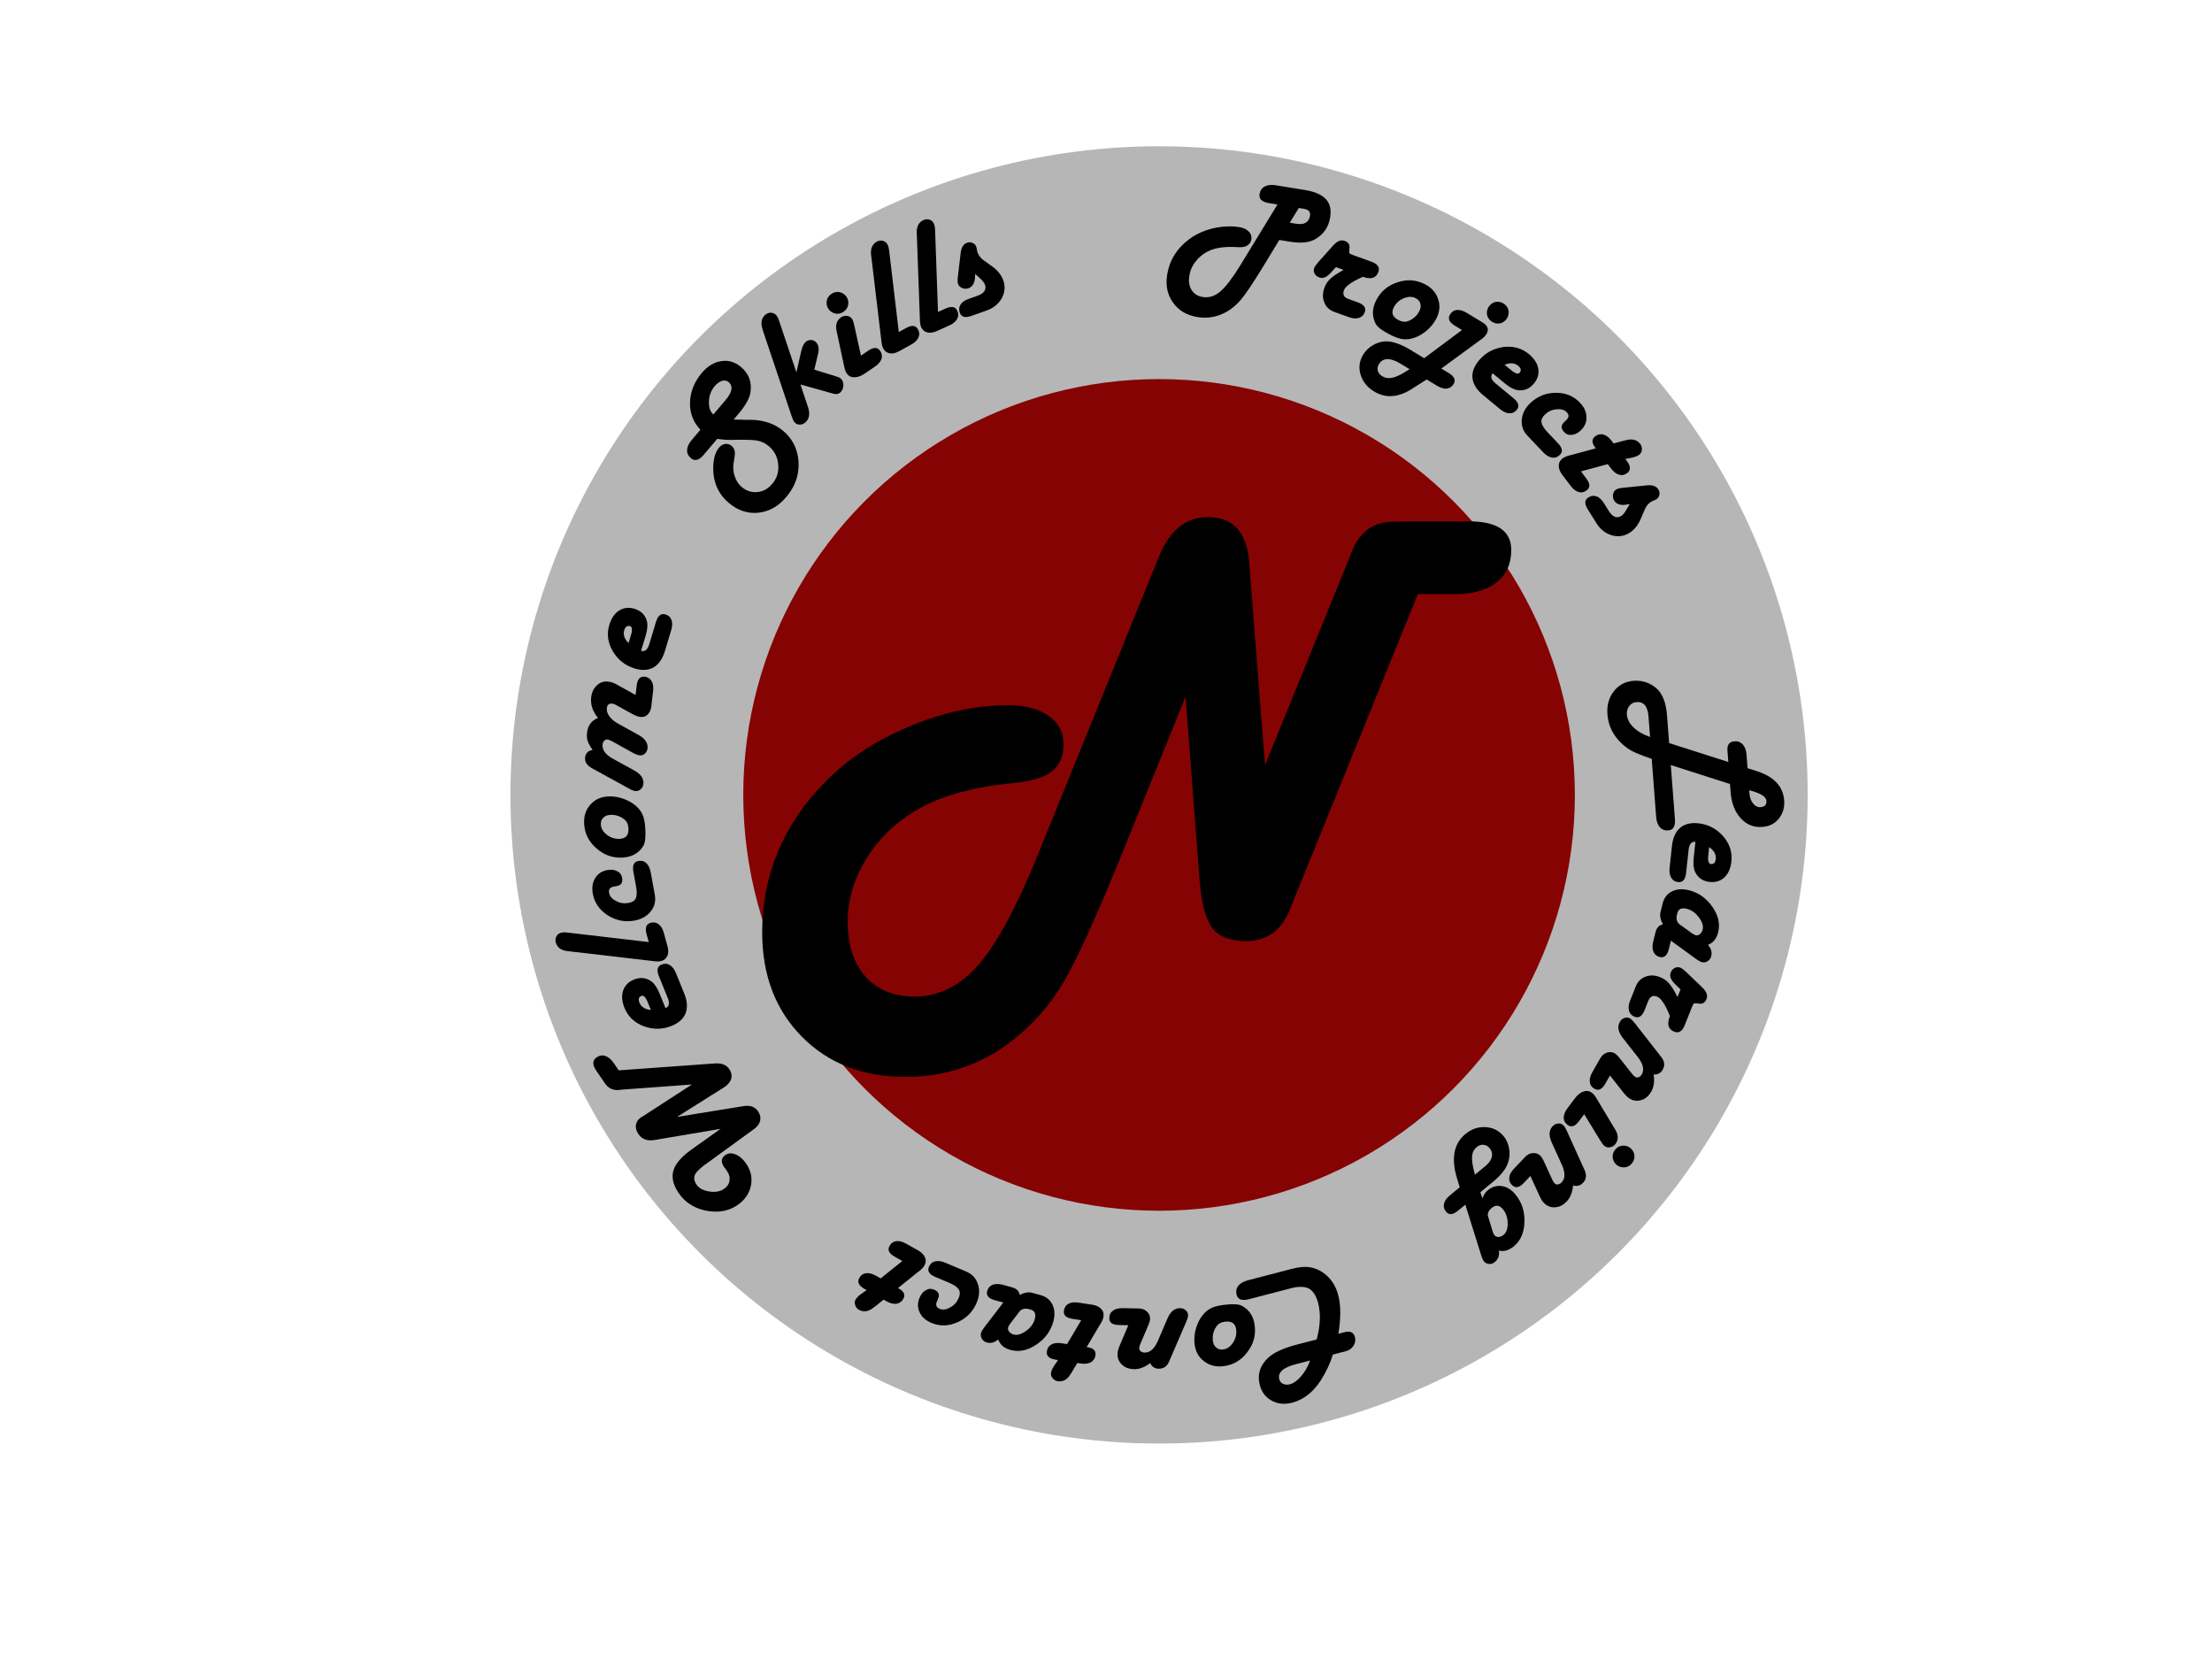 <?xml version="1.0" encoding="UTF-8" standalone="no"?><!DOCTYPE svg PUBLIC "-//W3C//DTD SVG 1.1//EN" "http://www.w3.org/Graphics/SVG/1.1/DTD/svg11.dtd"><svg width="100%" height="100%" viewBox="0 0 1250 938" version="1.1" xmlns="http://www.w3.org/2000/svg" xmlns:xlink="http://www.w3.org/1999/xlink" xml:space="preserve" xmlns:serif="http://www.serif.com/" style="fill-rule:evenodd;clip-rule:evenodd;stroke-linejoin:round;stroke-miterlimit:2;"><circle cx="654.986" cy="449.172" r="366.525" style="fill:#b6b6b6;"/><g transform="matrix(1.994,0,0,1.994,3.844,-163.231)"><g transform="matrix(-0.564,-0.826,0.826,-0.564,7.739,836.882)"><g transform="matrix(45.333,0,0,45.333,224.709,416.399)"><path d="M1.21,-0.55l-0.301,0.517c-0.022,0.039 -0.049,0.058 -0.081,0.058c-0.025,-0 -0.044,-0.008 -0.057,-0.023c-0.013,-0.015 -0.02,-0.037 -0.02,-0.064l0.013,-0.351l-0.178,0.38c-0.018,0.039 -0.044,0.058 -0.078,0.058c-0.024,-0 -0.043,-0.008 -0.057,-0.023c-0.014,-0.016 -0.021,-0.037 -0.021,-0.064l-0.01,-0.338c-0,-0.059 -0.005,-0.1 -0.015,-0.12c-0.011,-0.021 -0.031,-0.031 -0.06,-0.031c-0.027,-0 -0.053,0.014 -0.079,0.041c-0.026,0.028 -0.039,0.056 -0.039,0.085c0,0.023 0.007,0.043 0.022,0.057c0.015,0.015 0.034,0.022 0.058,0.022c0.006,0 0.013,0 0.019,-0c0.006,-0.001 0.01,-0.001 0.012,-0.001c0.04,0 0.059,0.017 0.059,0.05c0,0.021 -0.011,0.04 -0.033,0.054c-0.023,0.015 -0.051,0.022 -0.085,0.022c-0.053,-0 -0.097,-0.018 -0.131,-0.054c-0.035,-0.037 -0.052,-0.082 -0.052,-0.138c0,-0.067 0.028,-0.127 0.082,-0.181c0.055,-0.053 0.117,-0.079 0.187,-0.079c0.063,-0 0.109,0.018 0.138,0.056c0.028,0.037 0.042,0.096 0.042,0.179l0.001,0.038l0.003,0.17l0.174,-0.378c0.02,-0.044 0.049,-0.065 0.089,-0.065c0.023,-0 0.042,0.006 0.056,0.02c0.014,0.013 0.021,0.031 0.021,0.054l-0.001,0.005l-0.009,0.372l0.22,-0.379l0.01,-0.019c0.018,-0.031 0.046,-0.047 0.083,-0.047l0.095,0c0.045,0 0.068,0.016 0.068,0.048c-0,0.022 -0.008,0.039 -0.024,0.051c-0.016,0.012 -0.038,0.018 -0.066,0.018l-0.055,0Z" style="fill-rule:nonzero;"/></g></g><g transform="matrix(-0.377,-0.926,0.926,-0.377,-75.192,693.22)"><g transform="matrix(45.333,0,0,45.333,195.532,371.897)"><path d="M0.163,-0.143c0,0.024 0.018,0.037 0.055,0.037l0.145,-0c0.041,-0 0.062,0.014 0.062,0.043c-0,0.02 -0.007,0.035 -0.022,0.046c-0.014,0.011 -0.035,0.017 -0.061,0.017l-0.138,-0c-0.051,-0 -0.09,-0.013 -0.117,-0.038c-0.027,-0.025 -0.041,-0.063 -0.041,-0.111c0,-0.063 0.022,-0.117 0.064,-0.163c0.043,-0.046 0.093,-0.068 0.152,-0.068c0.042,-0 0.077,0.011 0.103,0.033c0.025,0.022 0.038,0.052 0.038,0.088c0,0.044 -0.018,0.077 -0.053,0.098c-0.02,0.012 -0.05,0.018 -0.089,0.018l-0.098,-0Zm0.024,-0.089l0.053,0c0.035,0 0.052,-0.008 0.051,-0.023c-0.001,-0.017 -0.012,-0.026 -0.034,-0.026c-0.03,0 -0.053,0.017 -0.07,0.049Z" style="fill-rule:nonzero;"/></g></g><g transform="matrix(-0.266,-0.964,0.964,-0.266,-103.536,631.57)"><g transform="matrix(45.333,0,0,45.333,188.595,355.189)"><path d="M0.177,-0.106l0.051,-0c0.041,-0 0.062,0.014 0.062,0.043c0,0.02 -0.007,0.035 -0.022,0.046c-0.014,0.011 -0.034,0.017 -0.06,0.017l-0.088,-0c-0.024,-0 -0.044,-0.006 -0.057,-0.017c-0.014,-0.011 -0.021,-0.027 -0.021,-0.046c-0,-0.01 0.004,-0.027 0.014,-0.05l0.197,-0.486l0.005,-0.013c0.015,-0.036 0.039,-0.055 0.072,-0.055c0.014,0 0.025,0.005 0.035,0.014c0.01,0.009 0.014,0.02 0.014,0.033c0,0.01 -0.002,0.021 -0.007,0.033l-0.005,0.013l-0.19,0.468Z" style="fill-rule:nonzero;"/></g></g><g transform="matrix(-0.18,-0.984,0.984,-0.18,-119.683,587.461)"><g transform="matrix(45.333,0,0,45.333,185.042,343.621)"><path d="M0.326,-0l-0.142,-0c-0.041,-0 -0.074,-0.014 -0.099,-0.043c-0.026,-0.029 -0.039,-0.066 -0.039,-0.111c0,-0.061 0.021,-0.114 0.063,-0.159c0.042,-0.045 0.092,-0.067 0.148,-0.067c0.039,-0 0.07,0.01 0.094,0.032c0.024,0.021 0.036,0.049 0.036,0.084c0,0.024 -0.006,0.044 -0.018,0.059c-0.012,0.016 -0.027,0.023 -0.046,0.023c-0.03,0 -0.045,-0.014 -0.045,-0.042l-0,-0.01c0,-0.004 0,-0.007 0,-0.011c0,-0.022 -0.011,-0.034 -0.033,-0.034c-0.022,0 -0.041,0.011 -0.058,0.034c-0.018,0.022 -0.026,0.047 -0.026,0.075c-0,0.023 0.007,0.04 0.021,0.049c0.014,0.01 0.038,0.015 0.072,0.015l0.092,-0c0.042,-0 0.062,0.014 0.062,0.043c0,0.02 -0.007,0.035 -0.022,0.046c-0.015,0.011 -0.035,0.017 -0.06,0.017Z" style="fill-rule:nonzero;"/></g></g><g transform="matrix(-0.059,-0.998,0.998,-0.059,-133.768,527.211)"><g transform="matrix(45.333,0,0,45.333,181.701,326.679)"><path d="M0.272,-0.38c0.047,-0 0.086,0.015 0.116,0.045c0.031,0.029 0.046,0.068 0.046,0.114c0,0.035 -0.008,0.069 -0.024,0.104c-0.016,0.034 -0.036,0.061 -0.062,0.082c-0.017,0.013 -0.034,0.022 -0.052,0.027c-0.018,0.005 -0.044,0.008 -0.076,0.008c-0.053,0 -0.089,-0.006 -0.108,-0.019c-0.043,-0.03 -0.065,-0.074 -0.065,-0.133c-0,-0.062 0.022,-0.115 0.067,-0.16c0.044,-0.046 0.097,-0.068 0.158,-0.068Zm-0.012,0.104c-0.024,-0 -0.046,0.012 -0.066,0.035c-0.02,0.024 -0.029,0.05 -0.029,0.079c-0,0.038 0.021,0.057 0.063,0.057c0.025,-0 0.044,-0.008 0.057,-0.023c0.022,-0.025 0.033,-0.054 0.033,-0.086c0,-0.019 -0.005,-0.034 -0.016,-0.045c-0.01,-0.012 -0.024,-0.017 -0.042,-0.017Z" style="fill-rule:nonzero;"/></g></g><g transform="matrix(0.116,-0.993,0.993,0.116,-146.889,450.608)"><g transform="matrix(45.333,0,0,45.333,179.724,307.832)"><path d="M0.633,-0.106l0.058,-0c0.041,-0 0.062,0.014 0.062,0.043c-0,0.02 -0.007,0.035 -0.022,0.046c-0.014,0.011 -0.034,0.017 -0.06,0.017l-0.099,-0c-0.022,-0 -0.039,-0.006 -0.052,-0.017c-0.014,-0.011 -0.02,-0.026 -0.02,-0.045c-0,-0.013 0.004,-0.03 0.013,-0.052l0.046,-0.112c0.002,-0.006 0.003,-0.012 0.003,-0.018c0,-0.021 -0.01,-0.031 -0.032,-0.031c-0.016,-0 -0.033,0.007 -0.049,0.022c-0.016,0.015 -0.029,0.035 -0.039,0.06l-0.055,0.134c-0.018,0.044 -0.044,0.066 -0.078,0.066c-0.013,-0 -0.025,-0.005 -0.034,-0.013c-0.01,-0.009 -0.014,-0.02 -0.014,-0.032c-0,-0.009 0.002,-0.02 0.007,-0.033l0.005,-0.013l0.056,-0.136c0.004,-0.012 0.007,-0.022 0.007,-0.029c-0,-0.007 -0.003,-0.013 -0.01,-0.018c-0.006,-0.006 -0.014,-0.008 -0.023,-0.008c-0.035,-0 -0.063,0.025 -0.083,0.076l-0.057,0.14c-0.018,0.044 -0.044,0.066 -0.078,0.066c-0.013,-0 -0.025,-0.004 -0.034,-0.013c-0.01,-0.009 -0.015,-0.019 -0.015,-0.032c0,-0.009 0.003,-0.02 0.007,-0.033l0.006,-0.013l0.097,-0.239c0.014,-0.034 0.034,-0.051 0.062,-0.051c0.028,0 0.045,0.014 0.052,0.041c0.022,-0.019 0.04,-0.032 0.054,-0.038c0.014,-0.006 0.031,-0.009 0.051,-0.009c0.044,-0 0.077,0.019 0.098,0.057c0.037,-0.038 0.078,-0.057 0.123,-0.057c0.032,-0 0.058,0.009 0.079,0.027c0.021,0.018 0.031,0.04 0.031,0.066c0,0.017 -0.003,0.034 -0.01,0.052l-0.053,0.129Z" style="fill-rule:nonzero;"/></g></g><g transform="matrix(0.289,-0.957,0.957,0.289,-132.716,371.719)"><g transform="matrix(45.333,0,0,45.333,183.918,275.216)"><path d="M0.163,-0.143c0,0.024 0.018,0.037 0.055,0.037l0.145,-0c0.041,-0 0.062,0.014 0.062,0.043c-0,0.02 -0.007,0.035 -0.022,0.046c-0.014,0.011 -0.035,0.017 -0.061,0.017l-0.138,-0c-0.051,-0 -0.09,-0.013 -0.117,-0.038c-0.027,-0.025 -0.041,-0.063 -0.041,-0.111c0,-0.063 0.022,-0.117 0.064,-0.163c0.043,-0.046 0.093,-0.068 0.152,-0.068c0.042,-0 0.077,0.011 0.103,0.033c0.025,0.022 0.038,0.052 0.038,0.088c0,0.044 -0.018,0.077 -0.053,0.098c-0.02,0.012 -0.05,0.018 -0.089,0.018l-0.098,-0Zm0.024,-0.089l0.053,0c0.035,0 0.052,-0.008 0.051,-0.023c-0.001,-0.017 -0.012,-0.026 -0.034,-0.026c-0.03,0 -0.053,0.017 -0.07,0.049Z" style="fill-rule:nonzero;"/></g></g><g transform="matrix(0.647,-0.763,0.763,0.647,-101.219,235.32)"><g transform="matrix(45.333,0,0,45.333,203.482,226.954)"><path d="M0.474,-0.333l0.045,0.056l0.026,0.031c0.05,0.062 0.075,0.128 0.075,0.197c0,0.067 -0.022,0.125 -0.066,0.176c-0.061,0.069 -0.14,0.104 -0.238,0.104c-0.076,-0 -0.138,-0.023 -0.187,-0.07c-0.048,-0.047 -0.072,-0.107 -0.072,-0.18c-0,-0.089 0.037,-0.163 0.113,-0.223c0.04,-0.031 0.077,-0.047 0.111,-0.047c0.017,-0 0.032,0.005 0.043,0.015c0.011,0.01 0.016,0.023 0.016,0.039c0,0.022 -0.012,0.04 -0.038,0.056l-0.039,0.024c-0.022,0.014 -0.041,0.033 -0.056,0.058c-0.015,0.025 -0.022,0.05 -0.022,0.075c-0,0.038 0.013,0.07 0.039,0.095c0.026,0.026 0.059,0.038 0.1,0.038c0.044,0 0.083,-0.016 0.116,-0.05c0.033,-0.033 0.049,-0.072 0.049,-0.118c0,-0.028 -0.006,-0.054 -0.02,-0.078c-0.013,-0.023 -0.042,-0.059 -0.086,-0.109c-0.031,-0.034 -0.053,-0.064 -0.067,-0.089l-0.131,-0c-0.045,-0 -0.068,-0.016 -0.068,-0.047c0,-0.022 0.008,-0.04 0.024,-0.052c0.016,-0.012 0.038,-0.018 0.067,-0.018l0.083,-0c0.007,-0.065 0.036,-0.118 0.088,-0.16c0.053,-0.042 0.116,-0.063 0.189,-0.063c0.055,-0 0.1,0.015 0.134,0.045c0.035,0.03 0.052,0.07 0.052,0.118c0,0.064 -0.027,0.113 -0.082,0.147c-0.031,0.02 -0.081,0.03 -0.149,0.03l-0.049,-0Zm-0.058,-0.117l0.117,-0c0.066,-0 0.099,-0.019 0.099,-0.058c-0,-0.015 -0.007,-0.027 -0.02,-0.036c-0.014,-0.009 -0.032,-0.014 -0.054,-0.014c-0.036,0 -0.068,0.011 -0.096,0.033c-0.029,0.022 -0.045,0.047 -0.046,0.075Z" style="fill-rule:nonzero;"/></g></g><g transform="matrix(0.759,-0.651,0.651,0.759,-78.953,194.425)"><g transform="matrix(45.333,0,0,45.333,223.138,203.857)"><path d="M0.344,-0.207l0.075,0.119c0.01,0.015 0.015,0.027 0.015,0.036c-0,0.015 -0.007,0.029 -0.019,0.041c-0.013,0.012 -0.027,0.018 -0.042,0.018c-0.014,-0 -0.026,-0.007 -0.036,-0.022l-0.006,-0.009l-0.113,-0.169l-0.055,0.135c-0.017,0.043 -0.043,0.065 -0.077,0.065c-0.014,-0 -0.026,-0.004 -0.035,-0.013c-0.01,-0.009 -0.015,-0.019 -0.015,-0.032c0,-0.009 0.003,-0.02 0.008,-0.032l0.005,-0.013l0.209,-0.516l0.006,-0.013c0.015,-0.036 0.039,-0.055 0.071,-0.055c0.014,0 0.026,0.005 0.036,0.014c0.009,0.009 0.014,0.02 0.014,0.033c0,0.01 -0.002,0.021 -0.008,0.034l-0.005,0.013l-0.124,0.306l0.109,-0.081c0.023,-0.017 0.043,-0.026 0.059,-0.026c0.014,0 0.025,0.005 0.034,0.014c0.009,0.008 0.014,0.019 0.014,0.032c-0,0.022 -0.012,0.042 -0.036,0.06l-0.011,0.008l-0.073,0.053Z" style="fill-rule:nonzero;"/></g></g><g transform="matrix(0.827,-0.562,0.562,0.827,-66.283,166.944)"><g transform="matrix(45.333,0,0,45.333,237.988,191.121)"><path d="M0.182,-0.106l0.055,-0c0.041,-0 0.061,0.014 0.061,0.043c0,0.02 -0.007,0.035 -0.021,0.046c-0.015,0.011 -0.035,0.017 -0.061,0.017l-0.078,-0c-0.028,-0 -0.051,-0.006 -0.067,-0.018c-0.017,-0.011 -0.025,-0.027 -0.025,-0.047c-0,-0.011 0.003,-0.025 0.01,-0.041l0.081,-0.199l0.005,-0.013c0.015,-0.037 0.039,-0.056 0.072,-0.056c0.014,0 0.026,0.005 0.036,0.014c0.01,0.009 0.015,0.02 0.015,0.033c-0,0.01 -0.005,0.026 -0.014,0.048l-0.069,0.173Zm0.064,-0.423c0.019,-0 0.035,0.006 0.048,0.019c0.013,0.014 0.02,0.03 0.02,0.049c-0,0.018 -0.007,0.034 -0.02,0.048c-0.013,0.013 -0.029,0.019 -0.048,0.019c-0.019,0 -0.035,-0.006 -0.048,-0.019c-0.013,-0.014 -0.02,-0.03 -0.02,-0.048c0,-0.019 0.007,-0.035 0.02,-0.049c0.013,-0.013 0.029,-0.019 0.048,-0.019Z" style="fill-rule:nonzero;"/></g></g><g transform="matrix(0.876,-0.483,0.483,0.876,-58.027,142.614)"><g transform="matrix(45.333,0,0,45.333,247.986,184.013)"><path d="M0.177,-0.106l0.051,-0c0.041,-0 0.062,0.014 0.062,0.043c0,0.02 -0.007,0.035 -0.022,0.046c-0.014,0.011 -0.034,0.017 -0.06,0.017l-0.088,-0c-0.024,-0 -0.044,-0.006 -0.057,-0.017c-0.014,-0.011 -0.021,-0.027 -0.021,-0.046c-0,-0.01 0.004,-0.027 0.014,-0.05l0.197,-0.486l0.005,-0.013c0.015,-0.036 0.039,-0.055 0.072,-0.055c0.014,0 0.025,0.005 0.035,0.014c0.01,0.009 0.014,0.02 0.014,0.033c0,0.01 -0.002,0.021 -0.007,0.033l-0.005,0.013l-0.19,0.468Z" style="fill-rule:nonzero;"/></g></g><g transform="matrix(0.913,-0.409,0.409,0.913,-50.157,121.155)"><g transform="matrix(45.333,0,0,45.333,258.403,177.936)"><path d="M0.177,-0.106l0.051,-0c0.041,-0 0.062,0.014 0.062,0.043c0,0.02 -0.007,0.035 -0.022,0.046c-0.014,0.011 -0.034,0.017 -0.06,0.017l-0.088,-0c-0.024,-0 -0.044,-0.006 -0.057,-0.017c-0.014,-0.011 -0.021,-0.027 -0.021,-0.046c-0,-0.01 0.004,-0.027 0.014,-0.05l0.197,-0.486l0.005,-0.013c0.015,-0.036 0.039,-0.055 0.072,-0.055c0.014,0 0.025,0.005 0.035,0.014c0.01,0.009 0.014,0.02 0.014,0.033c0,0.01 -0.002,0.021 -0.007,0.033l-0.005,0.013l-0.19,0.468Z" style="fill-rule:nonzero;"/></g></g><g transform="matrix(0.942,-0.335,0.335,0.942,-42.351,100.317)"><g transform="matrix(45.333,0,0,45.333,269.284,172.783)"><path d="M0.208,-0.24l-0.009,0.022c-0.014,0.032 -0.034,0.049 -0.061,0.049c-0.013,-0 -0.025,-0.005 -0.036,-0.014c-0.01,-0.01 -0.016,-0.02 -0.016,-0.032c0,-0.012 0.005,-0.027 0.015,-0.046l0.065,-0.132c0.015,-0.031 0.035,-0.047 0.059,-0.047c0.013,0 0.024,0.004 0.033,0.013c0.009,0.008 0.013,0.018 0.013,0.029c0,0.003 -0,0.009 -0.002,0.019c-0.002,0.007 -0.002,0.014 -0.002,0.019c-0,0.021 0.007,0.042 0.023,0.063l0.027,0.039c0.029,0.039 0.043,0.077 0.043,0.114c-0,0.041 -0.015,0.075 -0.046,0.103c-0.031,0.027 -0.069,0.041 -0.114,0.041l-0.102,-0c-0.042,-0 -0.062,-0.014 -0.062,-0.043c-0,-0.02 0.007,-0.035 0.022,-0.047c0.014,-0.011 0.034,-0.016 0.06,-0.016l0.057,-0c0.045,-0 0.068,-0.017 0.068,-0.05c-0,-0.012 -0.005,-0.026 -0.013,-0.042l-0.022,-0.042Z" style="fill-rule:nonzero;"/></g></g><g transform="matrix(0.987,0.161,-0.161,0.987,29.937,-50.777)"><g transform="matrix(45.333,0,0,45.333,329.197,159.873)"><path d="M0.65,-0.333l-0.081,0.2c-0.041,0.099 -0.072,0.167 -0.094,0.204c-0.022,0.038 -0.049,0.07 -0.083,0.096c-0.049,0.038 -0.105,0.058 -0.17,0.058c-0.068,-0 -0.123,-0.022 -0.165,-0.065c-0.043,-0.043 -0.064,-0.099 -0.064,-0.167c0,-0.092 0.034,-0.172 0.101,-0.241c0.036,-0.037 0.081,-0.067 0.135,-0.09c0.055,-0.022 0.109,-0.034 0.162,-0.034c0.026,0 0.046,0.006 0.062,0.018c0.016,0.011 0.024,0.027 0.024,0.045c-0,0.02 -0.009,0.036 -0.026,0.048c-0.01,0.007 -0.028,0.012 -0.056,0.015c-0.064,0.006 -0.117,0.021 -0.157,0.044c-0.033,0.02 -0.059,0.046 -0.078,0.078c-0.02,0.032 -0.029,0.066 -0.029,0.102c-0,0.036 0.009,0.064 0.028,0.086c0.019,0.021 0.044,0.032 0.075,0.032c0.04,-0 0.074,-0.017 0.103,-0.051c0.029,-0.033 0.061,-0.093 0.096,-0.178l0.17,-0.417l-0.054,0c-0.045,0 -0.067,-0.015 -0.067,-0.047c-0,-0.022 0.008,-0.039 0.024,-0.051c0.015,-0.012 0.038,-0.019 0.066,-0.019l0.186,0c0.063,0 0.109,0.012 0.139,0.036c0.03,0.023 0.044,0.06 0.044,0.109c0,0.06 -0.023,0.109 -0.069,0.147c-0.033,0.028 -0.085,0.042 -0.155,0.042l-0.067,-0Zm0.047,-0.117l0.04,-0c0.052,-0 0.078,-0.021 0.078,-0.064c-0,-0.024 -0.015,-0.036 -0.044,-0.036l-0.033,0l-0.041,0.1Z" style="fill-rule:nonzero;"/></g></g><g transform="matrix(0.941,0.338,-0.338,0.941,77.58,-113.651)"><g transform="matrix(45.333,0,0,45.333,365.602,166.261)"><path d="M0.168,-0.267l-0.017,0.041c-0.015,0.037 -0.034,0.055 -0.058,0.055c-0.015,0 -0.027,-0.004 -0.037,-0.013c-0.01,-0.009 -0.014,-0.02 -0.014,-0.033c-0,-0.007 0.003,-0.02 0.01,-0.038l0.055,-0.136c0.014,-0.033 0.033,-0.049 0.057,-0.049c0.024,-0 0.039,0.011 0.044,0.034l0.004,0.015c0.002,0.008 0.005,0.013 0.009,0.015c0.004,0.001 0.014,0.002 0.029,0.002l0.114,0c0.043,0 0.064,0.015 0.064,0.045c0,0.042 -0.027,0.062 -0.081,0.062l-0.005,0.005c-0.052,0.05 -0.078,0.088 -0.078,0.115c0,0.027 0.015,0.041 0.045,0.041l0.062,-0c0.041,-0 0.062,0.014 0.062,0.043c-0,0.02 -0.008,0.035 -0.022,0.046c-0.015,0.011 -0.035,0.017 -0.061,0.017l-0.096,-0c-0.032,-0 -0.059,-0.011 -0.079,-0.034c-0.021,-0.022 -0.031,-0.051 -0.031,-0.087c-0,-0.023 0.005,-0.045 0.016,-0.066c0.011,-0.022 0.031,-0.048 0.059,-0.08l-0.051,0Z" style="fill-rule:nonzero;"/></g></g><g transform="matrix(0.89,0.455,-0.455,0.89,120.51,-155.559)"><g transform="matrix(45.333,0,0,45.333,383.095,172.321)"><path d="M0.272,-0.38c0.047,-0 0.086,0.015 0.116,0.045c0.031,0.029 0.046,0.068 0.046,0.114c0,0.035 -0.008,0.069 -0.024,0.104c-0.016,0.034 -0.036,0.061 -0.062,0.082c-0.017,0.013 -0.034,0.022 -0.052,0.027c-0.018,0.005 -0.044,0.008 -0.076,0.008c-0.053,0 -0.089,-0.006 -0.108,-0.019c-0.043,-0.03 -0.065,-0.074 -0.065,-0.133c-0,-0.062 0.022,-0.115 0.067,-0.16c0.044,-0.046 0.097,-0.068 0.158,-0.068Zm-0.012,0.104c-0.024,-0 -0.046,0.012 -0.066,0.035c-0.02,0.024 -0.029,0.05 -0.029,0.079c-0,0.038 0.021,0.057 0.063,0.057c0.025,-0 0.044,-0.008 0.057,-0.023c0.022,-0.025 0.033,-0.054 0.033,-0.086c0,-0.019 -0.005,-0.034 -0.016,-0.045c-0.01,-0.012 -0.024,-0.017 -0.042,-0.017Z" style="fill-rule:nonzero;"/></g></g><g transform="matrix(0.856,0.517,-0.517,0.856,151.093,-180.53)"><g transform="matrix(45.333,0,0,45.333,399.691,181.025)"><path d="M0.19,0.02l0.054,0c0.041,0 0.062,0.015 0.062,0.043c-0,0.02 -0.008,0.035 -0.022,0.047c-0.015,0.011 -0.035,0.016 -0.061,0.016l-0.076,0l-0.035,0.07l-0.014,0.029c-0.045,0.09 -0.109,0.135 -0.193,0.135c-0.051,-0 -0.093,-0.016 -0.127,-0.046c-0.034,-0.031 -0.051,-0.069 -0.051,-0.115c-0,-0.027 0.006,-0.054 0.02,-0.08c0.013,-0.025 0.031,-0.046 0.052,-0.061c0.036,-0.025 0.091,-0.038 0.165,-0.038l0.101,0l0.111,-0.273l-0.052,-0c-0.042,-0 -0.062,-0.015 -0.062,-0.044c-0,-0.02 0.007,-0.035 0.021,-0.046c0.015,-0.011 0.035,-0.017 0.062,-0.017l0.116,0c0.04,0 0.059,0.017 0.059,0.049c0,0.013 -0.003,0.028 -0.01,0.044l-0.12,0.287Zm-0.168,0.106l-0.068,0c-0.075,0 -0.112,0.025 -0.112,0.073c-0,0.015 0.005,0.028 0.015,0.038c0.011,0.01 0.024,0.015 0.041,0.015c0.024,-0 0.045,-0.009 0.063,-0.028c0.019,-0.018 0.039,-0.051 0.061,-0.098Zm0.29,-0.655c0.018,-0 0.034,0.006 0.048,0.019c0.013,0.014 0.019,0.03 0.019,0.049c0,0.018 -0.006,0.034 -0.019,0.048c-0.014,0.013 -0.03,0.019 -0.048,0.019c-0.019,0 -0.035,-0.006 -0.049,-0.019c-0.013,-0.014 -0.019,-0.03 -0.019,-0.048c-0,-0.019 0.006,-0.035 0.019,-0.049c0.014,-0.013 0.03,-0.019 0.049,-0.019Z" style="fill-rule:nonzero;"/></g></g><g transform="matrix(0.771,0.637,-0.637,0.771,214.001,-218.851)"><g transform="matrix(45.333,0,0,45.333,411.112,187.946)"><path d="M0.163,-0.143c0,0.024 0.018,0.037 0.055,0.037l0.145,-0c0.041,-0 0.062,0.014 0.062,0.043c-0,0.02 -0.007,0.035 -0.022,0.046c-0.014,0.011 -0.035,0.017 -0.061,0.017l-0.138,-0c-0.051,-0 -0.09,-0.013 -0.117,-0.038c-0.027,-0.025 -0.041,-0.063 -0.041,-0.111c0,-0.063 0.022,-0.117 0.064,-0.163c0.043,-0.046 0.093,-0.068 0.152,-0.068c0.042,-0 0.077,0.011 0.103,0.033c0.025,0.022 0.038,0.052 0.038,0.088c0,0.044 -0.018,0.077 -0.053,0.098c-0.02,0.012 -0.05,0.018 -0.089,0.018l-0.098,-0Zm0.024,-0.089l0.053,0c0.035,0 0.052,-0.008 0.051,-0.023c-0.001,-0.017 -0.012,-0.026 -0.034,-0.026c-0.03,0 -0.053,0.017 -0.07,0.049Z" style="fill-rule:nonzero;"/></g></g><g transform="matrix(0.689,0.725,-0.725,0.689,276.857,-246.2)"><g transform="matrix(45.333,0,0,45.333,425.148,199.321)"><path d="M0.326,-0l-0.142,-0c-0.041,-0 -0.074,-0.014 -0.099,-0.043c-0.026,-0.029 -0.039,-0.066 -0.039,-0.111c0,-0.061 0.021,-0.114 0.063,-0.159c0.042,-0.045 0.092,-0.067 0.148,-0.067c0.039,-0 0.07,0.01 0.094,0.032c0.024,0.021 0.036,0.049 0.036,0.084c0,0.024 -0.006,0.044 -0.018,0.059c-0.012,0.016 -0.027,0.023 -0.046,0.023c-0.03,0 -0.045,-0.014 -0.045,-0.042l-0,-0.01c0,-0.004 0,-0.007 0,-0.011c0,-0.022 -0.011,-0.034 -0.033,-0.034c-0.022,0 -0.041,0.011 -0.058,0.034c-0.018,0.022 -0.026,0.047 -0.026,0.075c-0,0.023 0.007,0.04 0.021,0.049c0.014,0.01 0.038,0.015 0.072,0.015l0.092,-0c0.042,-0 0.062,0.014 0.062,0.043c0,0.02 -0.007,0.035 -0.022,0.046c-0.015,0.011 -0.035,0.017 -0.06,0.017Z" style="fill-rule:nonzero;"/></g></g><g transform="matrix(0.604,0.797,-0.797,0.604,341.965,-264.562)"><g transform="matrix(45.333,0,0,45.333,437.117,211.717)"><path d="M0.29,-0.374l0.015,0c0.042,0 0.062,0.015 0.062,0.044c0,0.02 -0.007,0.035 -0.022,0.046c-0.014,0.011 -0.035,0.017 -0.06,0.017l-0.036,-0l-0.065,0.161l0.054,-0c0.042,-0 0.062,0.014 0.062,0.043c0,0.02 -0.007,0.035 -0.021,0.046c-0.015,0.011 -0.035,0.017 -0.061,0.017l-0.088,-0c-0.024,-0 -0.044,-0.006 -0.058,-0.017c-0.015,-0.011 -0.022,-0.027 -0.022,-0.046c-0,-0.013 0.003,-0.026 0.009,-0.041l0.009,-0.021l0.057,-0.142l-0.007,-0c-0.036,-0 -0.055,-0.014 -0.055,-0.043c0,-0.02 0.008,-0.035 0.022,-0.047c0.015,-0.011 0.035,-0.017 0.061,-0.017l0.022,0l0.026,-0.064l0.006,-0.013c0.015,-0.036 0.039,-0.054 0.072,-0.054c0.013,0 0.025,0.005 0.034,0.014c0.01,0.008 0.015,0.019 0.015,0.032c-0,0.012 -0.004,0.028 -0.013,0.047l-0.018,0.038Z" style="fill-rule:nonzero;"/></g></g><g transform="matrix(0.53,0.848,-0.848,0.53,398.241,-273.267)"><g transform="matrix(45.333,0,0,45.333,445.538,222.48)"><path d="M0.208,-0.24l-0.009,0.022c-0.014,0.032 -0.034,0.049 -0.061,0.049c-0.013,-0 -0.025,-0.005 -0.036,-0.014c-0.01,-0.01 -0.016,-0.02 -0.016,-0.032c0,-0.012 0.005,-0.027 0.015,-0.046l0.065,-0.132c0.015,-0.031 0.035,-0.047 0.059,-0.047c0.013,0 0.024,0.004 0.033,0.013c0.009,0.008 0.013,0.018 0.013,0.029c0,0.003 -0,0.009 -0.002,0.019c-0.002,0.007 -0.002,0.014 -0.002,0.019c-0,0.021 0.007,0.042 0.023,0.063l0.027,0.039c0.029,0.039 0.043,0.077 0.043,0.114c-0,0.041 -0.015,0.075 -0.046,0.103c-0.031,0.027 -0.069,0.041 -0.114,0.041l-0.102,-0c-0.042,-0 -0.062,-0.014 -0.062,-0.043c-0,-0.02 0.007,-0.035 0.022,-0.047c0.014,-0.011 0.034,-0.016 0.06,-0.016l0.057,-0c0.045,-0 0.068,-0.017 0.068,-0.05c-0,-0.012 -0.005,-0.026 -0.013,-0.042l-0.022,-0.042Z" style="fill-rule:nonzero;"/></g></g><g transform="matrix(0.076,0.997,-0.997,0.076,712.417,-212.018)"><g transform="matrix(45.333,0,0,45.333,470.556,278.219)"><path d="M0.596,-0.343l-0.146,0.36l0.338,-0c0.045,-0 0.068,0.015 0.068,0.046c-0,0.023 -0.008,0.04 -0.024,0.052c-0.016,0.012 -0.038,0.018 -0.066,0.018l-0.364,0l-0.006,0.014c-0.022,0.051 -0.04,0.086 -0.053,0.107c-0.013,0.02 -0.03,0.04 -0.051,0.059c-0.054,0.05 -0.117,0.075 -0.188,0.075c-0.057,0 -0.104,-0.017 -0.141,-0.051c-0.038,-0.034 -0.056,-0.078 -0.056,-0.13c-0,-0.033 0.008,-0.064 0.024,-0.093c0.016,-0.028 0.037,-0.051 0.065,-0.067c0.035,-0.02 0.083,-0.03 0.144,-0.03l0.172,-0l0.146,-0.36l-0.071,-0c-0.037,-0 -0.055,-0.016 -0.055,-0.049c0,-0.021 0.008,-0.037 0.024,-0.05c0.016,-0.012 0.038,-0.018 0.066,-0.018l0.084,0l0.022,-0.055c0.043,-0.106 0.108,-0.158 0.196,-0.158c0.044,-0 0.081,0.014 0.111,0.042c0.03,0.028 0.044,0.063 0.044,0.106c0,0.054 -0.021,0.098 -0.064,0.131c-0.043,0.034 -0.099,0.051 -0.168,0.051l-0.051,-0Zm0.048,-0.117l0.022,0c0.024,0 0.045,-0.006 0.063,-0.018c0.017,-0.012 0.026,-0.027 0.026,-0.045c-0,-0.026 -0.012,-0.039 -0.037,-0.039c-0.022,-0 -0.042,0.023 -0.061,0.068l-0.013,0.034Zm-0.379,0.593l-0.129,0c-0.064,0 -0.095,0.023 -0.095,0.068c-0,0.019 0.007,0.034 0.021,0.047c0.014,0.012 0.031,0.019 0.052,0.019c0.029,-0 0.057,-0.012 0.084,-0.036c0.027,-0.024 0.049,-0.057 0.067,-0.098Z" style="fill-rule:nonzero;"/></g></g><g transform="matrix(-0.107,0.994,-0.994,-0.107,833.926,-123.996)"><g transform="matrix(45.333,0,0,45.333,472.622,312.33)"><path d="M0.163,-0.143c0,0.024 0.018,0.037 0.055,0.037l0.145,-0c0.041,-0 0.062,0.014 0.062,0.043c-0,0.02 -0.007,0.035 -0.022,0.046c-0.014,0.011 -0.035,0.017 -0.061,0.017l-0.138,-0c-0.051,-0 -0.09,-0.013 -0.117,-0.038c-0.027,-0.025 -0.041,-0.063 -0.041,-0.111c0,-0.063 0.022,-0.117 0.064,-0.163c0.043,-0.046 0.093,-0.068 0.152,-0.068c0.042,-0 0.077,0.011 0.103,0.033c0.025,0.022 0.038,0.052 0.038,0.088c0,0.044 -0.018,0.077 -0.053,0.098c-0.02,0.012 -0.05,0.018 -0.089,0.018l-0.098,-0Zm0.024,-0.089l0.053,0c0.035,0 0.052,-0.008 0.051,-0.023c-0.001,-0.017 -0.012,-0.026 -0.034,-0.026c-0.03,0 -0.053,0.017 -0.07,0.049Z" style="fill-rule:nonzero;"/></g></g><g transform="matrix(-0.24,0.971,-0.971,-0.24,904.859,-47.484)"><g transform="matrix(45.333,0,0,45.333,471.01,330.331)"><path d="M0.379,-0.106l0.054,-0c0.041,-0 0.062,0.014 0.062,0.043c-0,0.019 -0.008,0.035 -0.022,0.046c-0.015,0.011 -0.035,0.017 -0.061,0.017l-0.062,-0c-0.028,-0 -0.047,-0.011 -0.058,-0.033c-0.024,0.022 -0.048,0.033 -0.07,0.033l-0.056,-0c-0.036,-0 -0.065,-0.013 -0.087,-0.038c-0.022,-0.026 -0.033,-0.059 -0.033,-0.101c0,-0.062 0.022,-0.118 0.065,-0.167c0.043,-0.05 0.092,-0.074 0.146,-0.074c0.042,-0 0.072,0.014 0.092,0.043c0.016,-0.024 0.037,-0.037 0.064,-0.037c0.014,0 0.026,0.005 0.035,0.014c0.01,0.009 0.015,0.02 0.015,0.034c-0,0.009 -0.003,0.02 -0.008,0.033l-0.005,0.013l-0.071,0.174Zm-0.177,0.002l0.012,-0c0.027,-0 0.045,-0.011 0.054,-0.033l0.034,-0.084c0.004,-0.011 0.007,-0.021 0.007,-0.028c-0,-0.009 -0.005,-0.016 -0.013,-0.023c-0.009,-0.006 -0.019,-0.01 -0.031,-0.01c-0.024,0 -0.047,0.014 -0.07,0.042c-0.022,0.027 -0.033,0.056 -0.033,0.086c-0,0.033 0.013,0.05 0.04,0.05Z" style="fill-rule:nonzero;"/></g></g><g transform="matrix(-0.37,0.929,-0.929,-0.37,964.36,47.593)"><g transform="matrix(45.333,0,0,45.333,466.035,350.936)"><path d="M0.168,-0.267l-0.017,0.041c-0.015,0.037 -0.034,0.055 -0.058,0.055c-0.015,0 -0.027,-0.004 -0.037,-0.013c-0.01,-0.009 -0.014,-0.02 -0.014,-0.033c-0,-0.007 0.003,-0.02 0.01,-0.038l0.055,-0.136c0.014,-0.033 0.033,-0.049 0.057,-0.049c0.024,-0 0.039,0.011 0.044,0.034l0.004,0.015c0.002,0.008 0.005,0.013 0.009,0.015c0.004,0.001 0.014,0.002 0.029,0.002l0.114,0c0.043,0 0.064,0.015 0.064,0.045c0,0.042 -0.027,0.062 -0.081,0.062l-0.005,0.005c-0.052,0.05 -0.078,0.088 -0.078,0.115c0,0.027 0.015,0.041 0.045,0.041l0.062,-0c0.041,-0 0.062,0.014 0.062,0.043c-0,0.02 -0.008,0.035 -0.022,0.046c-0.015,0.011 -0.035,0.017 -0.061,0.017l-0.096,-0c-0.032,-0 -0.059,-0.011 -0.079,-0.034c-0.021,-0.022 -0.031,-0.051 -0.031,-0.087c-0,-0.023 0.005,-0.045 0.016,-0.066c0.011,-0.022 0.031,-0.048 0.059,-0.08l-0.051,0Z" style="fill-rule:nonzero;"/></g></g><g transform="matrix(-0.497,0.868,-0.868,-0.497,1007.4,152.367)"><g transform="matrix(45.333,0,0,45.333,459.52,368.274)"><path d="M0.408,-0.106l0.058,-0c0.042,-0 0.062,0.014 0.062,0.043c0,0.02 -0.007,0.035 -0.022,0.046c-0.014,0.011 -0.034,0.017 -0.06,0.017l-0.102,-0c-0.02,-0 -0.037,-0.006 -0.05,-0.018c-0.014,-0.012 -0.021,-0.027 -0.021,-0.045c0,-0.012 0.005,-0.028 0.014,-0.05l0.043,-0.107c0.005,-0.011 0.007,-0.02 0.007,-0.027c0.001,-0.007 -0.002,-0.014 -0.009,-0.02c-0.007,-0.005 -0.015,-0.008 -0.026,-0.008c-0.033,0 -0.06,0.025 -0.081,0.076l-0.057,0.141c-0.018,0.043 -0.043,0.065 -0.078,0.065c-0.014,-0 -0.025,-0.004 -0.035,-0.013c-0.01,-0.008 -0.015,-0.019 -0.015,-0.031c0,-0.009 0.003,-0.02 0.008,-0.033l0.005,-0.013l0.099,-0.243c0.013,-0.032 0.034,-0.048 0.065,-0.048c0.025,0 0.043,0.012 0.054,0.034c0.034,-0.027 0.068,-0.04 0.099,-0.04c0.031,-0 0.056,0.008 0.076,0.026c0.02,0.018 0.03,0.04 0.03,0.067c-0,0.015 -0.004,0.031 -0.011,0.049l-0.053,0.132Z" style="fill-rule:nonzero;"/></g></g><g transform="matrix(-0.6,0.8,-0.8,-0.6,1027.39,262.41)"><g transform="matrix(45.333,0,0,45.333,448.115,387.974)"><path d="M0.182,-0.106l0.055,-0c0.041,-0 0.061,0.014 0.061,0.043c0,0.02 -0.007,0.035 -0.021,0.046c-0.015,0.011 -0.035,0.017 -0.061,0.017l-0.078,-0c-0.028,-0 -0.051,-0.006 -0.067,-0.018c-0.017,-0.011 -0.025,-0.027 -0.025,-0.047c-0,-0.011 0.003,-0.025 0.01,-0.041l0.081,-0.199l0.005,-0.013c0.015,-0.037 0.039,-0.056 0.072,-0.056c0.014,0 0.026,0.005 0.036,0.014c0.01,0.009 0.015,0.02 0.015,0.033c-0,0.01 -0.005,0.026 -0.014,0.048l-0.069,0.173Zm0.064,-0.423c0.019,-0 0.035,0.006 0.048,0.019c0.013,0.014 0.02,0.03 0.02,0.049c-0,0.018 -0.007,0.034 -0.02,0.048c-0.013,0.013 -0.029,0.019 -0.048,0.019c-0.019,0 -0.035,-0.006 -0.048,-0.019c-0.013,-0.014 -0.02,-0.03 -0.02,-0.048c0,-0.019 0.007,-0.035 0.02,-0.049c0.013,-0.013 0.029,-0.019 0.048,-0.019Z" style="fill-rule:nonzero;"/></g></g><g transform="matrix(-0.688,0.726,-0.726,-0.688,1033.55,352.041)"><g transform="matrix(45.333,0,0,45.333,441.124,398.12)"><path d="M0.408,-0.106l0.058,-0c0.042,-0 0.062,0.014 0.062,0.043c0,0.02 -0.007,0.035 -0.022,0.046c-0.014,0.011 -0.034,0.017 -0.06,0.017l-0.102,-0c-0.02,-0 -0.037,-0.006 -0.05,-0.018c-0.014,-0.012 -0.021,-0.027 -0.021,-0.045c0,-0.012 0.005,-0.028 0.014,-0.05l0.043,-0.107c0.005,-0.011 0.007,-0.02 0.007,-0.027c0.001,-0.007 -0.002,-0.014 -0.009,-0.02c-0.007,-0.005 -0.015,-0.008 -0.026,-0.008c-0.033,0 -0.06,0.025 -0.081,0.076l-0.057,0.141c-0.018,0.043 -0.043,0.065 -0.078,0.065c-0.014,-0 -0.025,-0.004 -0.035,-0.013c-0.01,-0.008 -0.015,-0.019 -0.015,-0.031c0,-0.009 0.003,-0.02 0.008,-0.033l0.005,-0.013l0.099,-0.243c0.013,-0.032 0.034,-0.048 0.065,-0.048c0.025,0 0.043,0.012 0.054,0.034c0.034,-0.027 0.068,-0.04 0.099,-0.04c0.031,-0 0.056,0.008 0.076,0.026c0.02,0.018 0.03,0.04 0.03,0.067c-0,0.015 -0.004,0.031 -0.011,0.049l-0.053,0.132Z" style="fill-rule:nonzero;"/></g></g><g transform="matrix(-0.771,0.637,-0.637,-0.771,1017.42,462.699)"><g transform="matrix(45.333,0,0,45.333,425.415,414.501)"><path d="M0.333,0.014l0.059,-0c0.041,-0 0.062,0.014 0.062,0.043c0,0.019 -0.007,0.035 -0.022,0.046c-0.015,0.012 -0.035,0.017 -0.06,0.017l-0.081,0l-0.021,0.05c-0.05,0.122 -0.123,0.184 -0.218,0.184c-0.05,-0 -0.092,-0.016 -0.125,-0.047c-0.034,-0.031 -0.051,-0.07 -0.051,-0.116c0,-0.03 0.009,-0.059 0.025,-0.085c0.016,-0.027 0.038,-0.048 0.066,-0.064c0.034,-0.019 0.081,-0.028 0.139,-0.028l0.105,-0l0.015,-0.038c-0.02,0.012 -0.04,0.018 -0.058,0.018c-0.035,0 -0.063,-0.012 -0.085,-0.036c-0.021,-0.024 -0.032,-0.055 -0.032,-0.094c-0,-0.063 0.022,-0.119 0.066,-0.169c0.044,-0.05 0.093,-0.075 0.148,-0.075c0.04,-0 0.07,0.013 0.089,0.039c0.016,-0.026 0.037,-0.039 0.065,-0.039c0.014,-0 0.026,0.004 0.035,0.013c0.01,0.009 0.015,0.02 0.015,0.033c-0,0.01 -0.004,0.025 -0.013,0.046l-0.123,0.302Zm-0.063,-0.147l0.04,-0.096c0.003,-0.009 0.004,-0.015 0.004,-0.021c0,-0.009 -0.004,-0.017 -0.012,-0.024c-0.009,-0.006 -0.02,-0.01 -0.033,-0.01c-0.023,0 -0.046,0.014 -0.067,0.041c-0.021,0.026 -0.032,0.055 -0.032,0.085c-0,0.034 0.016,0.051 0.048,0.051c0.027,0 0.045,-0.009 0.052,-0.026Zm-0.103,0.253l-0.084,0c-0.029,0 -0.052,0.006 -0.068,0.019c-0.016,0.012 -0.024,0.029 -0.024,0.052c-0,0.015 0.005,0.028 0.016,0.039c0.011,0.011 0.025,0.016 0.041,0.016c0.024,0 0.044,-0.009 0.062,-0.028c0.017,-0.018 0.037,-0.051 0.057,-0.098Z" style="fill-rule:nonzero;"/></g></g><g transform="matrix(-0.968,0.252,-0.252,-0.968,860.265,777.216)"><g transform="matrix(45.333,0,0,45.333,380.279,443.789)"><path d="M0.294,-0.333c-0.044,0.078 -0.066,0.15 -0.066,0.217c0,0.047 0.011,0.081 0.032,0.102c0.022,0.02 0.058,0.031 0.109,0.031l0.271,-0c0.045,-0 0.068,0.015 0.068,0.046c-0,0.022 -0.008,0.039 -0.024,0.052c-0.016,0.012 -0.038,0.018 -0.067,0.018l-0.283,0c-0.047,0 -0.085,-0.006 -0.113,-0.019c-0.04,-0.018 -0.071,-0.047 -0.093,-0.084c-0.023,-0.038 -0.034,-0.082 -0.034,-0.13c0,-0.065 0.02,-0.143 0.06,-0.233l-0.04,-0c-0.037,-0 -0.055,-0.016 -0.055,-0.047c0,-0.02 0.008,-0.036 0.023,-0.05c0.015,-0.013 0.033,-0.02 0.054,-0.02l0.084,-0c0.03,-0.049 0.069,-0.096 0.118,-0.141c0.064,-0.057 0.132,-0.086 0.205,-0.086c0.048,0 0.088,0.015 0.12,0.045c0.031,0.029 0.047,0.067 0.047,0.113c-0,0.065 -0.03,0.116 -0.091,0.15c-0.042,0.024 -0.107,0.036 -0.198,0.036l-0.127,-0Zm0.073,-0.117l0.094,-0c0.081,-0 0.122,-0.022 0.122,-0.065c0,-0.014 -0.005,-0.025 -0.016,-0.034c-0.01,-0.008 -0.024,-0.013 -0.04,-0.013c-0.025,0 -0.052,0.011 -0.081,0.031c-0.029,0.02 -0.056,0.047 -0.079,0.081Z" style="fill-rule:nonzero;"/></g></g><g transform="matrix(-0.993,0.12,-0.12,-0.993,761.556,855.199)"><g transform="matrix(45.333,0,0,45.333,355.03,450.528)"><path d="M0.272,-0.38c0.047,-0 0.086,0.015 0.116,0.045c0.031,0.029 0.046,0.068 0.046,0.114c0,0.035 -0.008,0.069 -0.024,0.104c-0.016,0.034 -0.036,0.061 -0.062,0.082c-0.017,0.013 -0.034,0.022 -0.052,0.027c-0.018,0.005 -0.044,0.008 -0.076,0.008c-0.053,0 -0.089,-0.006 -0.108,-0.019c-0.043,-0.03 -0.065,-0.074 -0.065,-0.133c-0,-0.062 0.022,-0.115 0.067,-0.16c0.044,-0.046 0.097,-0.068 0.158,-0.068Zm-0.012,0.104c-0.024,-0 -0.046,0.012 -0.066,0.035c-0.02,0.024 -0.029,0.05 -0.029,0.079c-0,0.038 0.021,0.057 0.063,0.057c0.025,-0 0.044,-0.008 0.057,-0.023c0.022,-0.025 0.033,-0.054 0.033,-0.086c0,-0.019 -0.005,-0.034 -0.016,-0.045c-0.01,-0.012 -0.024,-0.017 -0.042,-0.017Z" style="fill-rule:nonzero;"/></g></g><g transform="matrix(-1,-0.02,0.02,-1,663.792,912.816)"><g transform="matrix(45.333,0,0,45.333,336.419,453.119)"><path d="M0.408,-0.106l0.058,-0c0.042,-0 0.062,0.014 0.062,0.043c0,0.02 -0.007,0.035 -0.022,0.046c-0.014,0.011 -0.034,0.017 -0.06,0.017l-0.102,-0c-0.02,-0 -0.037,-0.006 -0.05,-0.018c-0.014,-0.012 -0.021,-0.027 -0.021,-0.045c0,-0.012 0.005,-0.028 0.014,-0.05l0.043,-0.107c0.005,-0.011 0.007,-0.02 0.007,-0.027c0.001,-0.007 -0.002,-0.014 -0.009,-0.02c-0.007,-0.005 -0.015,-0.008 -0.026,-0.008c-0.033,0 -0.06,0.025 -0.081,0.076l-0.057,0.141c-0.018,0.043 -0.043,0.065 -0.078,0.065c-0.014,-0 -0.025,-0.004 -0.035,-0.013c-0.01,-0.008 -0.015,-0.019 -0.015,-0.031c0,-0.009 0.003,-0.02 0.008,-0.033l0.005,-0.013l0.099,-0.243c0.013,-0.032 0.034,-0.048 0.065,-0.048c0.025,0 0.043,0.012 0.054,0.034c0.034,-0.027 0.068,-0.04 0.099,-0.04c0.031,-0 0.056,0.008 0.076,0.026c0.02,0.018 0.03,0.04 0.03,0.067c-0,0.015 -0.004,0.031 -0.011,0.049l-0.053,0.132Z" style="fill-rule:nonzero;"/></g></g><g transform="matrix(-0.989,-0.151,0.151,-0.989,555.392,947.522)"><g transform="matrix(45.333,0,0,45.333,313.724,452.643)"><path d="M0.29,-0.374l0.015,0c0.042,0 0.062,0.015 0.062,0.044c0,0.02 -0.007,0.035 -0.022,0.046c-0.014,0.011 -0.035,0.017 -0.06,0.017l-0.036,-0l-0.065,0.161l0.054,-0c0.042,-0 0.062,0.014 0.062,0.043c0,0.02 -0.007,0.035 -0.021,0.046c-0.015,0.011 -0.035,0.017 -0.061,0.017l-0.088,-0c-0.024,-0 -0.044,-0.006 -0.058,-0.017c-0.015,-0.011 -0.022,-0.027 -0.022,-0.046c-0,-0.013 0.003,-0.026 0.009,-0.041l0.009,-0.021l0.057,-0.142l-0.007,-0c-0.036,-0 -0.055,-0.014 -0.055,-0.043c0,-0.02 0.008,-0.035 0.022,-0.047c0.015,-0.011 0.035,-0.017 0.061,-0.017l0.022,0l0.026,-0.064l0.006,-0.013c0.015,-0.036 0.039,-0.054 0.072,-0.054c0.013,0 0.025,0.005 0.034,0.014c0.01,0.008 0.015,0.019 0.015,0.032c-0,0.012 -0.004,0.028 -0.013,0.047l-0.018,0.038Z" style="fill-rule:nonzero;"/></g></g><g transform="matrix(-0.965,-0.263,0.263,-0.965,471.213,965.006)"><g transform="matrix(45.333,0,0,45.333,300.085,451.018)"><path d="M0.379,-0.106l0.054,-0c0.041,-0 0.062,0.014 0.062,0.043c-0,0.019 -0.008,0.035 -0.022,0.046c-0.015,0.011 -0.035,0.017 -0.061,0.017l-0.062,-0c-0.028,-0 -0.047,-0.011 -0.058,-0.033c-0.024,0.022 -0.048,0.033 -0.07,0.033l-0.056,-0c-0.036,-0 -0.065,-0.013 -0.087,-0.038c-0.022,-0.026 -0.033,-0.059 -0.033,-0.101c0,-0.062 0.022,-0.118 0.065,-0.167c0.043,-0.05 0.092,-0.074 0.146,-0.074c0.042,-0 0.072,0.014 0.092,0.043c0.016,-0.024 0.037,-0.037 0.064,-0.037c0.014,0 0.026,0.005 0.035,0.014c0.01,0.009 0.015,0.02 0.015,0.034c-0,0.009 -0.003,0.02 -0.008,0.033l-0.005,0.013l-0.071,0.174Zm-0.177,0.002l0.012,-0c0.027,-0 0.045,-0.011 0.054,-0.033l0.034,-0.084c0.004,-0.011 0.007,-0.021 0.007,-0.028c-0,-0.009 -0.005,-0.016 -0.013,-0.023c-0.009,-0.006 -0.019,-0.01 -0.031,-0.01c-0.024,0 -0.047,0.014 -0.07,0.042c-0.022,0.027 -0.033,0.056 -0.033,0.086c-0,0.033 0.013,0.05 0.04,0.05Z" style="fill-rule:nonzero;"/></g></g><g transform="matrix(-0.922,-0.388,0.388,-0.922,364.424,964.663)"><g transform="matrix(45.333,0,0,45.333,279.606,445.539)"><path d="M0.326,-0l-0.142,-0c-0.041,-0 -0.074,-0.014 -0.099,-0.043c-0.026,-0.029 -0.039,-0.066 -0.039,-0.111c0,-0.061 0.021,-0.114 0.063,-0.159c0.042,-0.045 0.092,-0.067 0.148,-0.067c0.039,-0 0.07,0.01 0.094,0.032c0.024,0.021 0.036,0.049 0.036,0.084c0,0.024 -0.006,0.044 -0.018,0.059c-0.012,0.016 -0.027,0.023 -0.046,0.023c-0.03,0 -0.045,-0.014 -0.045,-0.042l-0,-0.01c0,-0.004 0,-0.007 0,-0.011c0,-0.022 -0.011,-0.034 -0.033,-0.034c-0.022,0 -0.041,0.011 -0.058,0.034c-0.018,0.022 -0.026,0.047 -0.026,0.075c-0,0.023 0.007,0.04 0.021,0.049c0.014,0.01 0.038,0.015 0.072,0.015l0.092,-0c0.042,-0 0.062,0.014 0.062,0.043c0,0.02 -0.007,0.035 -0.022,0.046c-0.015,0.011 -0.035,0.017 -0.06,0.017Z" style="fill-rule:nonzero;"/></g></g><g transform="matrix(-0.872,-0.489,0.489,-0.872,278.648,950.775)"><g transform="matrix(45.333,0,0,45.333,263.62,438.959)"><path d="M0.29,-0.374l0.015,0c0.042,0 0.062,0.015 0.062,0.044c0,0.02 -0.007,0.035 -0.022,0.046c-0.014,0.011 -0.035,0.017 -0.06,0.017l-0.036,-0l-0.065,0.161l0.054,-0c0.042,-0 0.062,0.014 0.062,0.043c0,0.02 -0.007,0.035 -0.021,0.046c-0.015,0.011 -0.035,0.017 -0.061,0.017l-0.088,-0c-0.024,-0 -0.044,-0.006 -0.058,-0.017c-0.015,-0.011 -0.022,-0.027 -0.022,-0.046c-0,-0.013 0.003,-0.026 0.009,-0.041l0.009,-0.021l0.057,-0.142l-0.007,-0c-0.036,-0 -0.055,-0.014 -0.055,-0.043c0,-0.02 0.008,-0.035 0.022,-0.047c0.015,-0.011 0.035,-0.017 0.061,-0.017l0.022,0l0.026,-0.064l0.006,-0.013c0.015,-0.036 0.039,-0.054 0.072,-0.054c0.013,0 0.025,0.005 0.034,0.014c0.01,0.008 0.015,0.019 0.015,0.032c-0,0.012 -0.004,0.028 -0.013,0.047l-0.018,0.038Z" style="fill-rule:nonzero;"/></g></g></g><circle cx="654.986" cy="449.172" r="234.968" style="fill:#860303;"/><path d="M801.199,335.716l-69.489,171.313l-3.268,8.085c-4.93,11.122 -13.014,16.684 -24.252,16.684c-8.944,-0 -15.308,-2.466 -19.092,-7.396c-3.784,-4.931 -6.192,-13.932 -7.224,-27.005l-7.912,-103.717l-35.949,88.753c-14.448,35.547 -25.427,59.713 -32.938,72.499c-7.511,12.785 -17.286,23.88 -29.326,33.282c-17.43,13.531 -37.439,20.296 -60.029,20.296c-24.08,0 -43.602,-7.568 -58.566,-22.704c-14.965,-15.136 -22.447,-34.801 -22.447,-58.996c0,-32.337 11.811,-60.602 35.433,-84.797c12.613,-12.958 28.466,-23.45 47.558,-31.476c19.092,-8.027 37.755,-12.041 55.987,-12.041c9.632,0 17.257,1.978 22.876,5.934c5.619,3.956 8.428,9.317 8.428,16.083c0,6.88 -2.236,12.04 -6.708,15.48c-4.472,3.44 -11.868,5.618 -22.188,6.536c-22.819,2.179 -41.223,7.453 -55.213,15.824c-11.581,6.995 -20.783,16.111 -27.606,27.348c-6.823,11.238 -10.234,22.991 -10.234,35.261c-0,13.072 3.354,23.363 10.062,30.874c6.708,7.511 15.967,11.266 27.778,11.266c13.646,0 25.657,-5.963 36.035,-17.888c10.377,-11.926 21.643,-32.852 33.798,-62.781l68.113,-167.701c6.077,-15.022 15.308,-22.533 27.692,-22.533c14.333,0 22.131,8.543 23.392,25.629l8.944,114.553l46.613,-114.553l2.752,-6.88c4.472,-10.779 12.326,-16.169 23.564,-16.169l7.052,-0.172l35.26,0c15.939,0 23.909,5.39 23.909,16.169c-0,7.912 -2.81,14.046 -8.429,18.404c-5.618,4.357 -13.416,6.536 -23.392,6.536l-20.984,-0Z" style="fill-rule:nonzero;"/></svg>